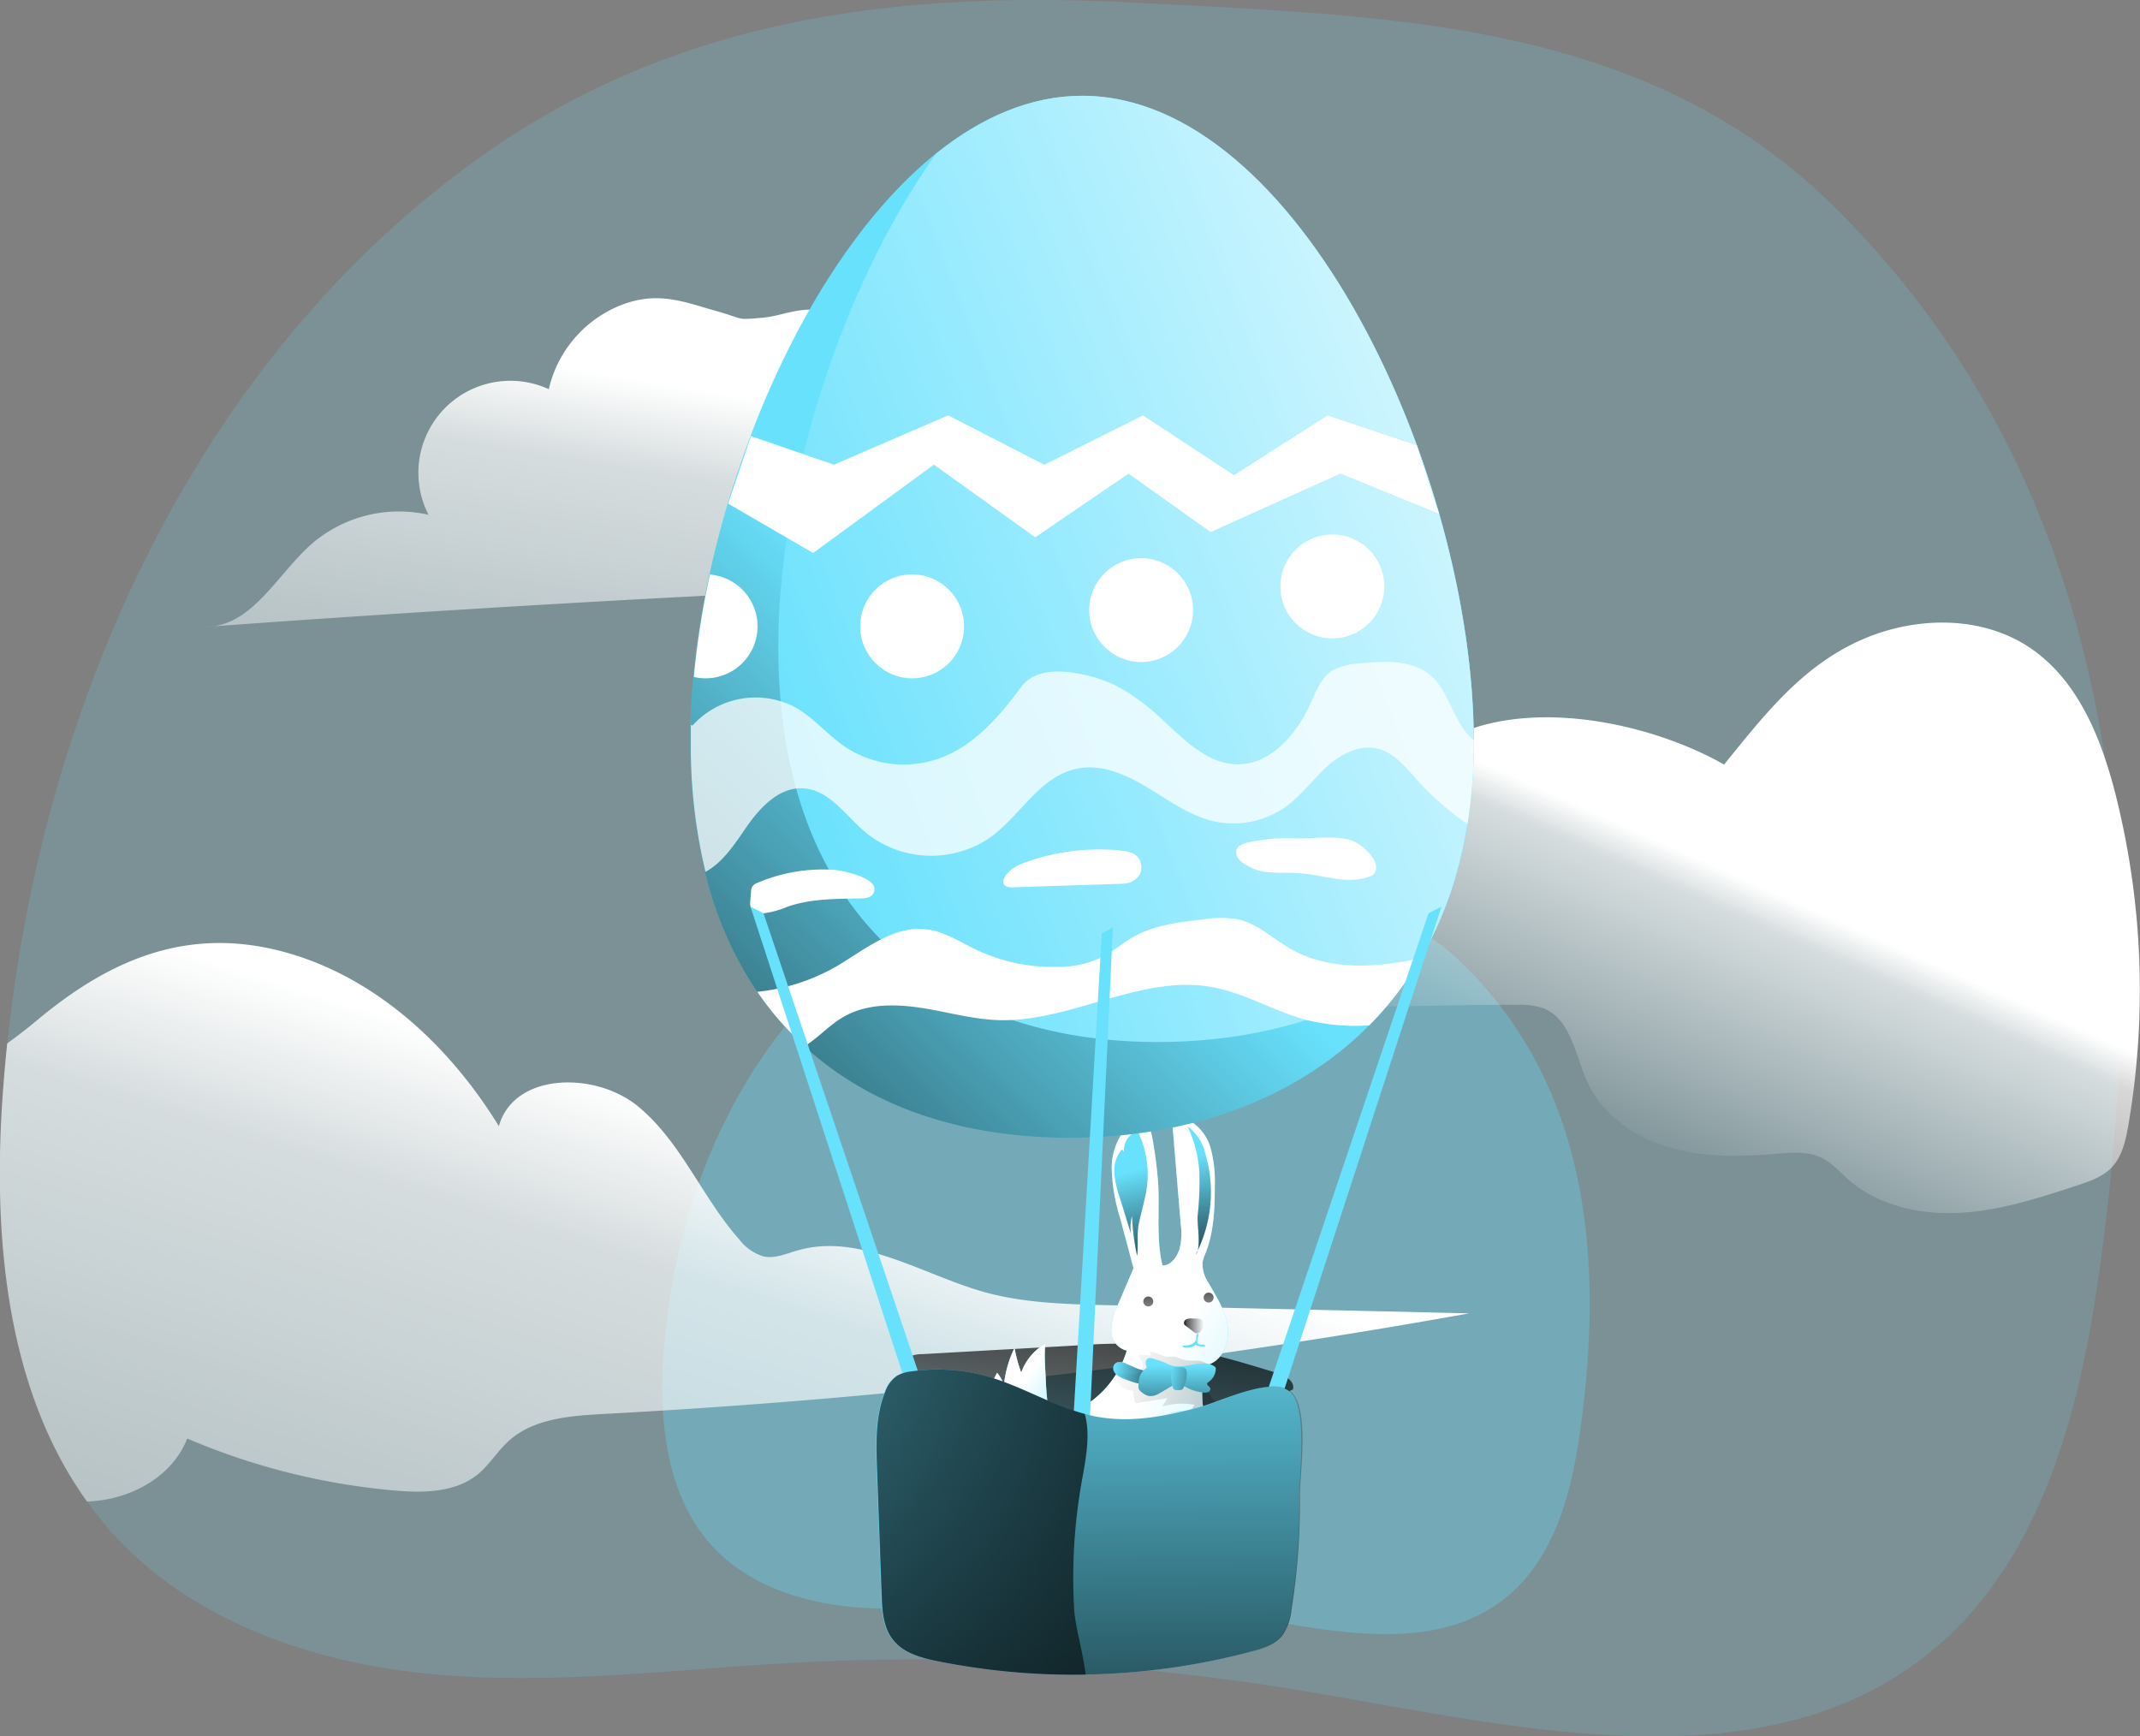 <svg id="Layer_1" data-name="Layer 1" xmlns="http://www.w3.org/2000/svg" xmlns:xlink="http://www.w3.org/1999/xlink" viewBox="0 0 361.75 293.52"><rect x="0" y="0" width="361.75" height="293.52" fill="#808080" stroke="none"/><defs><linearGradient id="linear-gradient" x1="122.27" y1="86.3" x2="101.97" y2="210" gradientUnits="userSpaceOnUse"><stop offset="0.01" stop-color="#fff"/><stop offset="0.13" stop-color="#fff" stop-opacity="0.69"/><stop offset="1" stop-color="#fff" stop-opacity="0"/></linearGradient><linearGradient id="linear-gradient-2" x1="153.59" y1="214.26" x2="86.86" y2="425.75" xlink:href="#linear-gradient"/><linearGradient id="linear-gradient-3" x1="319.2" y1="172.86" x2="298.27" y2="219.8" xlink:href="#linear-gradient"/><linearGradient id="linear-gradient-4" x1="212.81" y1="244.33" x2="205.17" y2="306.24" gradientUnits="userSpaceOnUse"><stop offset="0.01"/><stop offset="0.13" stop-opacity="0.69"/><stop offset="1" stop-opacity="0"/></linearGradient><linearGradient id="linear-gradient-5" x1="238.98" y1="271.71" x2="203.83" y2="256.58" xlink:href="#linear-gradient"/><linearGradient id="linear-gradient-6" x1="195.26" y1="262.79" x2="228.5" y2="287.43" xlink:href="#linear-gradient"/><linearGradient id="linear-gradient-7" x1="221.24" y1="254.87" x2="327.66" y2="319.84" xlink:href="#linear-gradient"/><linearGradient id="linear-gradient-8" x1="223.5" y1="258.47" x2="213.84" y2="257" xlink:href="#linear-gradient-4"/><linearGradient id="linear-gradient-9" x1="213.03" y1="272.41" x2="251.58" y2="286.14" xlink:href="#linear-gradient"/><linearGradient id="linear-gradient-10" x1="286.7" y1="294.19" x2="210.25" y2="262.26" xlink:href="#linear-gradient-4"/><linearGradient id="linear-gradient-11" x1="225.66" y1="249.52" x2="229.04" y2="249.52" xlink:href="#linear-gradient-4"/><linearGradient id="linear-gradient-12" x1="193.94" y1="217.09" x2="194.55" y2="227.19" xlink:href="#linear-gradient-4"/><linearGradient id="linear-gradient-13" x1="204.14" y1="216.43" x2="204.75" y2="226.53" xlink:href="#linear-gradient-4"/><linearGradient id="linear-gradient-14" x1="221.42" y1="241.99" x2="216.8" y2="223.36" xlink:href="#linear-gradient-4"/><linearGradient id="linear-gradient-15" x1="231.12" y1="239.58" x2="226.5" y2="220.96" xlink:href="#linear-gradient-4"/><linearGradient id="linear-gradient-16" x1="213.11" y1="279.68" x2="217.4" y2="352.68" xlink:href="#linear-gradient"/><linearGradient id="linear-gradient-17" x1="224.62" y1="268.45" x2="224.55" y2="256.2" xlink:href="#linear-gradient-4"/><linearGradient id="linear-gradient-18" x1="230.93" y1="260.18" x2="223.02" y2="257.91" xlink:href="#linear-gradient-4"/><linearGradient id="linear-gradient-19" x1="116.56" y1="232.38" x2="196.59" y2="149.39" xlink:href="#linear-gradient-4"/><linearGradient id="linear-gradient-20" x1="289.32" y1="95" x2="151.98" y2="147.36" xlink:href="#linear-gradient"/><linearGradient id="linear-gradient-21" x1="210.09" y1="331.86" x2="209.46" y2="236.72" xlink:href="#linear-gradient-4"/><linearGradient id="linear-gradient-22" x1="229.76" y1="268.53" x2="109.99" y2="316.33" xlink:href="#linear-gradient-4"/></defs><title>7</title><path d="M380.15,242.21C376.79,265.39,370,290,351.81,304.69c-27.88,22.58-68.46,12.92-103.82,6.86a396.13,396.13,0,0,0-88.22-5.11c-20.11,1.1-40.26,3.74-60.32,2s-40.56-8.52-54.29-23.25a59.51,59.51,0,0,1-4.87-6c-13.86-19.26-16-45.51-14.19-69.61.19-2.6.42-5.22.7-7.83,6.09-58.26,32.46-116.08,80.07-149.92C140.41,28,178.09,23.73,218,25.85c42.07,2.25,85.35,2.84,117.22,34.09C384.72,108.45,389.67,176.57,380.15,242.21Z" transform="translate(-25.56 -25.37)" fill="#68e1fd" opacity="0.18" style="isolation:isolate"/><path d="M292.55,268.07c-1.47,10.14-4.43,20.87-12.39,27.32-12.19,9.87-29.93,5.64-45.39,3a173,173,0,0,0-38.57-2.23c-8.79.48-17.6,1.63-26.37.86s-17.73-3.73-23.74-10.17a25.9,25.9,0,0,1-2.12-2.6c-6.06-8.43-7-19.9-6.21-30.43.09-1.15.19-2.29.31-3.43,2.66-25.47,14.19-50.75,35-65.54,14.67-10.42,31.14-12.29,48.59-11.36,18.39,1,37.31,1.24,51.25,14.9C294.55,209.59,296.71,239.37,292.55,268.07Z" transform="translate(-25.56 -25.37)" fill="#68e1fd" opacity="0.18" style="isolation:isolate"/><path d="M292.55,268.07c-1.47,10.14-4.43,20.87-12.39,27.32-12.19,9.87-29.93,5.64-45.39,3a173,173,0,0,0-38.57-2.23c-8.79.48-17.6,1.63-26.37.86s-17.73-3.73-23.74-10.17a25.9,25.9,0,0,1-2.12-2.6c-6.06-8.43-7-19.9-6.21-30.43.09-1.15.19-2.29.31-3.43,2.66-25.47,14.19-50.75,35-65.54,14.67-10.42,31.14-12.29,48.59-11.36,18.39,1,37.31,1.24,51.25,14.9C294.55,209.59,296.71,239.37,292.55,268.07Z" transform="translate(-25.56 -25.37)" fill="#68e1fd" opacity="0.18" style="isolation:isolate"/><path d="M131.5,76.6a20.12,20.12,0,0,0-13.17,14.56A15.55,15.55,0,0,0,98,112.39a22.57,22.57,0,0,0-19.84,5c-5.81,5.15-10,13.86-17.79,13.94q55-4,110.11-6.51c-1.37-4.31-6.45-6.53-8.09-10.75-3.8-9.75,13-17.52,11.25-27.85-.77-4.61-5.36-7.88-10-8.43-3.38-.4-6,1-9.2,1.29-4.61.4-3,.23-7.33-1C141.56,76.54,137.4,74.68,131.5,76.6Z" transform="translate(-25.56 -25.37)" fill="url(#linear-gradient)"/><path d="M273.89,247.38a1182.9,1182.9,0,0,1-146.21,17c-5.73.31-12,.77-16.19,4.63-1.89,1.73-3.22,4-5.2,5.61-3.81,3.08-9.2,3.13-14.08,2.7a114.65,114.65,0,0,1-35-8.78c-2.6,6.61-9.74,10.39-16.94,10.65-13.86-19.26-16-45.51-14.19-69.61.19-2.6.42-5.22.7-7.83,1.7-1.25,3.38-2.52,5-3.88,12.25-10.25,25.42-16,41.75-11.6,15.43,4.17,28,15.83,36.36,29.47,2.54-9.1,16.32-9.32,23.59-3.3s10.8,15.43,17.08,22.48a8,8,0,0,0,4.06,2.83c1.93.42,3.85-.46,5.74-1,10.51-3.05,20.94,4,31.47,7,6.83,1.91,14,2.08,21.11,2.25Q243.44,246.67,273.89,247.38Z" transform="translate(-25.56 -25.37)" fill="url(#linear-gradient-2)"/><path d="M259.39,161.84c-2,4.42-2.84,9.5-6,13.2-2.06,2.42-4.92,4-7.7,5.52l-21.14,11.53c18.62,4.95,38.26,3,57.52,3.14a12.15,12.15,0,0,1,4.38.58c4.72,1.84,5.38,8.05,7.52,12.63,2.57,5.48,8,9.22,13.83,10.91s12,1.58,18,1.06c2.47-.21,5.06-.47,7.33.52,2,.86,3.44,2.56,5.08,4,5.11,4.36,12.19,5.84,18.9,5.44s13.19-2.52,19.57-4.61c2.09-.69,4.27-1.43,5.8-3,1.81-1.87,2.4-4.57,2.85-7.13a135.24,135.24,0,0,0-2.08-55.68c-2.39-9.54-6.29-19.43-14.42-25-8.53-5.8-20.22-5.43-29.53-1-9.65,4.6-15.77,12.64-22.3,20.66C300.44,145.18,269.19,140.38,259.39,161.84Z" transform="translate(-25.56 -25.37)" fill="url(#linear-gradient-3)"/><path d="M194.05,253.56l13.75-.77a97.27,97.27,0,0,1,11.95-.19c7.4.5,14.58,2.69,21.67,4.86,1.37.42,3.08,1.39,2.7,2.78-8.5,4.11-18.86,5.59-28.15,7.08a36.59,36.59,0,0,1-10.22.6c-9.4-1.13-18.93-7.07-27.55-10.82a1.79,1.79,0,0,1,.77-2.25,5.25,5.25,0,0,1,2.52-.58Z" transform="translate(-25.56 -25.37)" fill="url(#linear-gradient-4)"/><path d="M223.24,267.6a20.57,20.57,0,0,0,5.64,4.8,9.08,9.08,0,0,0,7.19.8,4.81,4.81,0,0,1,1.28-.37,5.31,5.31,0,0,1,1.69.35,1.94,1.94,0,0,0,1.67-.11c.48-.34.54-1.2,0-1.43a1.45,1.45,0,0,0,1.35-1.45,1.68,1.68,0,0,0-1.34-1.54,1.58,1.58,0,0,0-1.23-1.77,2.75,2.75,0,0,0-2.24.6,2.47,2.47,0,0,1-.56.37,1.93,1.93,0,0,1-.83.08,20.33,20.33,0,0,1-4.68-.58,7,7,0,0,1-3.89-2.51c-.74-1-1.21-2.44-2.41-2.87a3.26,3.26,0,0,0-1.12-.15,3.3,3.3,0,0,0-2.4.81C220.07,264,222.33,266.58,223.24,267.6Z" transform="translate(-25.56 -25.37)" fill="url(#linear-gradient-5)"/><path d="M202.46,252.39a9.21,9.21,0,0,0-4.27,5,24.37,24.37,0,0,1-1.13-4.18,18.62,18.62,0,0,0-1.8,6.33,5.69,5.69,0,0,0-1.15-2.12c-1.62,3.07-3.26,6.21-3.82,9.63s.14,7.25,2.63,9.65c1.12,1.08,2.77,1.85,4.22,1.3s2.06-1.88,2.62-3.17c1.36-3.09,3.14-6.84,3-10.27-.07-1.93-.35-3.85-.41-5.79C202.35,258,201.88,252.7,202.46,252.39Z" transform="translate(-25.56 -25.37)" fill="#68e1fd"/><path d="M202.46,252.39a9.21,9.21,0,0,0-4.27,5,24.37,24.37,0,0,1-1.13-4.18,18.62,18.62,0,0,0-1.8,6.33,5.69,5.69,0,0,0-1.15-2.12c-1.62,3.07-3.26,6.21-3.82,9.63s.14,7.25,2.63,9.65c1.12,1.08,2.77,1.85,4.22,1.3s2.06-1.88,2.62-3.17c1.36-3.09,3.14-6.84,3-10.27-.07-1.93-.35-3.85-.41-5.79C202.35,258,201.88,252.7,202.46,252.39Z" transform="translate(-25.56 -25.37)" fill="url(#linear-gradient-6)"/><path d="M209.27,287.71c-2.57.07-5.34.1-7.47-1.34a11.46,11.46,0,0,1-2.69-2.82c-1.66-2.21-3.28-4.61-3.68-7.35a9.19,9.19,0,0,1,2.91-8c2.6-2.33,6.27-2.95,9.38-4.52a16.65,16.65,0,0,0,8.31-10,3.45,3.45,0,0,1-2.62-3.35,10.07,10.07,0,0,1,1.13-4.42l2.63-6.15-2.25-8.46a31.21,31.21,0,0,1-1.43-8.16,10.57,10.57,0,0,1,2.85-7.58,2.58,2.58,0,0,1,2-.9c1.27.18,1.76,1.73,2,3a72.4,72.4,0,0,1,1,7.75c.27,4.64-.36,9.37.73,13.88,1.41,0,2.39-1.37,2.85-2.7a10.3,10.3,0,0,0,.24-4.18l-1.34-16.14a2.21,2.21,0,0,1,.21-1.44c.49-.68,1.55-.56,2.3-.21a7.85,7.85,0,0,1,3.88,4.85,21.34,21.34,0,0,1,.7,6.33c0,3.84-.14,7.77-1.54,11.35a6.36,6.36,0,0,0-.53,1.65,5.61,5.61,0,0,0,1,3.4c1.29,2.28,2.79,4.54,3.22,7.13s-.58,5.66-3,6.63c-1.9,3.11-1.28,6.86-.64,10.45l1.2,6.84c.31,1.76.59,3.7-.32,5.24-.15.25-.6.44-.66.15-1.56.75-2.16,2.19-2.87,3.77a17.13,17.13,0,0,1-.81,1.86c-1,1.74-3.15,2.47-5.12,2.95a57.39,57.39,0,0,1-6.25,1.19C212.74,288.69,210.6,289.08,209.27,287.71Z" transform="translate(-25.56 -25.37)" fill="#68e1fd"/><path d="M209.27,287.71c-2.57.07-5.34.1-7.47-1.34a11.46,11.46,0,0,1-2.69-2.82c-1.66-2.21-3.28-4.61-3.68-7.35a9.19,9.19,0,0,1,2.91-8c2.6-2.33,6.27-2.95,9.38-4.52a16.65,16.65,0,0,0,8.31-10,3.45,3.45,0,0,1-2.62-3.35,10.07,10.07,0,0,1,1.13-4.42l2.63-6.15-2.25-8.46a31.21,31.21,0,0,1-1.43-8.16,10.57,10.57,0,0,1,2.85-7.58,2.58,2.58,0,0,1,2-.9c1.27.18,1.76,1.73,2,3a72.4,72.4,0,0,1,1,7.75c.27,4.64-.36,9.37.73,13.88,1.41,0,2.39-1.37,2.85-2.7a10.3,10.3,0,0,0,.24-4.18l-1.34-16.14a2.21,2.21,0,0,1,.21-1.44c.49-.68,1.55-.56,2.3-.21a7.85,7.85,0,0,1,3.88,4.85,21.34,21.34,0,0,1,.7,6.33c0,3.84-.14,7.77-1.54,11.35a6.36,6.36,0,0,0-.53,1.65,5.61,5.61,0,0,0,1,3.4c1.29,2.28,2.79,4.54,3.22,7.13s-.58,5.66-3,6.63c-1.9,3.11-1.28,6.86-.64,10.45l1.2,6.84c.31,1.76.59,3.7-.32,5.24-.15.25-.6.44-.66.15-1.56.75-2.16,2.19-2.87,3.77a17.13,17.13,0,0,1-.81,1.86c-1,1.74-3.15,2.47-5.12,2.95a57.39,57.39,0,0,1-6.25,1.19C212.74,288.69,210.6,289.08,209.27,287.71Z" transform="translate(-25.56 -25.37)" fill="url(#linear-gradient-7)"/><path d="M217.06,256.38l-1.14-.5a2.14,2.14,0,0,0-1.45-.25,1.07,1.07,0,0,0-.74.93,1.38,1.38,0,0,0,.46,1.08,3.64,3.64,0,0,0,1,.64,16.44,16.44,0,0,0,2.35.84,2.89,2.89,0,0,0,1.05.13,1.08,1.08,0,0,0,.85-.56,1.8,1.8,0,0,0,.11-.56c.06-.92.14-.93-.74-1.11A9.46,9.46,0,0,1,217.06,256.38Z" transform="translate(-25.56 -25.37)" fill="#68e1fd"/><path d="M217.06,256.38l-1.14-.5a2.14,2.14,0,0,0-1.45-.25,1.07,1.07,0,0,0-.74.93,1.38,1.38,0,0,0,.46,1.08,3.64,3.64,0,0,0,1,.64,16.44,16.44,0,0,0,2.35.84,2.89,2.89,0,0,0,1.05.13,1.08,1.08,0,0,0,.85-.56,1.8,1.8,0,0,0,.11-.56c.06-.92.14-.93-.74-1.11A9.46,9.46,0,0,1,217.06,256.38Z" transform="translate(-25.56 -25.37)" fill="url(#linear-gradient-8)"/><path d="M217.6,269.62a10.6,10.6,0,0,1,5.91-5.4A4.78,4.78,0,0,1,230,268a13.09,13.09,0,0,1-.13,5.25,22.2,22.2,0,0,1-3.56,9.38c-2,2.71-5.19,4.73-8.56,4.61a20.72,20.72,0,0,0-2.28-7c-1.32-2.13-.71-2.52,0-4.57A39.37,39.37,0,0,1,217.6,269.62Z" transform="translate(-25.56 -25.37)" fill="#68e1fd"/><path d="M217.6,269.62a10.6,10.6,0,0,1,5.91-5.4A4.78,4.78,0,0,1,230,268a13.09,13.09,0,0,1-.13,5.25,22.2,22.2,0,0,1-3.56,9.38c-2,2.71-5.19,4.73-8.56,4.61a20.72,20.72,0,0,0-2.28-7c-1.32-2.13-.71-2.52,0-4.57A39.37,39.37,0,0,1,217.6,269.62Z" transform="translate(-25.56 -25.37)" fill="url(#linear-gradient-9)"/><path d="M229.71,256.09a2.37,2.37,0,0,0-1.74-.71,13.78,13.78,0,0,1-1.93-.07c-.74-.14-1.43-.55-2.18-.62-.37,0-.74,0-1.1,0-1-.11-1.85-.84-2.85-.83l.19.66-1.92-.19c-.23.52.35,1,.52,1.54a1.56,1.56,0,0,1-1.21,1.79,5,5,0,0,1-2.37-.14.87.87,0,0,0-.39,0,.72.72,0,0,0-.46.71,2,2,0,0,0,1,1.64,5.71,5.71,0,0,0,1.9.65,4,4,0,0,0,.37,2.06l5.36-.87-.87,1.42a11.56,11.56,0,0,1,5.47-.29c-2.34,3.21-2.23,7.61-4,11.17-1.17.76-3,.45-4.27-.21s-2.57-1.44-3.93-1.12a4.67,4.67,0,0,0,2.5,4.55,14.58,14.58,0,0,0,5.3,1.46,1.18,1.18,0,0,1,.55.17,1.28,1.28,0,0,1,.42.89,7.41,7.41,0,0,0,.65,2.45,2.24,2.24,0,0,0,2,1.29,2.3,2.3,0,0,0,1.82-1.87,9,9,0,0,0,0-2.79c-.4-5.09,1.6-10,3.19-14.89a1.17,1.17,0,0,0,.07-.8,1.38,1.38,0,0,0-.44-.46A6,6,0,0,1,229.71,256.09Z" transform="translate(-25.56 -25.37)" fill="url(#linear-gradient-10)"/><path d="M227.09,248.25a1.92,1.92,0,0,0-1,.14.67.67,0,0,0-.31.9,1.29,1.29,0,0,0,.21.19l1.31,1a1.2,1.2,0,0,0,.45.26c.42.1.81-.26,1-.64a1.73,1.73,0,0,0,.29-1C228.92,248.1,227.81,248.29,227.09,248.25Z" transform="translate(-25.56 -25.37)" fill="url(#linear-gradient-11)"/><circle cx="194.11" cy="220" r="0.84" fill="url(#linear-gradient-12)"/><circle cx="204.31" cy="219.34" r="0.84" fill="url(#linear-gradient-13)"/><path d="M227.69,252a1.76,1.76,0,0,1-1,.7,5.66,5.66,0,0,1-1.23.14c-.07.13.11.26.26.29a2.35,2.35,0,0,0,2-.44,1.94,1.94,0,0,0,1.41.27.21.21,0,0,0,.13-.07c.07-.11-.09-.22-.22-.23-.35,0-.78.06-1-.22a.81.81,0,0,1-.05-.67c0-.14.32-1.11,0-.94S227.85,251.73,227.69,252Z" transform="translate(-25.56 -25.37)" fill="#68e1fd"/><path d="M218.05,232.3c.42-2.13,1.11-4.2,1.39-6.35a16.55,16.55,0,0,0-1.33-8.86.63.63,0,0,0-.27-.35.61.61,0,0,0-.52.07,3.37,3.37,0,0,0-1.72,3.54.74.74,0,0,0-.42-.67,5.55,5.55,0,0,0-1.25,3.94,16.41,16.41,0,0,0,.9,4.13l1.91,6.16a7.2,7.2,0,0,1,.17-3,40.37,40.37,0,0,0,.87,6.74C218,235.83,217.7,234.1,218.05,232.3Z" transform="translate(-25.56 -25.37)" fill="#68e1fd"/><path d="M228.31,223.69a20.94,20.94,0,0,0-2-7.91,7.84,7.84,0,0,1,3,4.6,22.9,22.9,0,0,1-1.63,17.05c1-1.07.22-5,.33-6.47A55.22,55.22,0,0,0,228.31,223.69Z" transform="translate(-25.56 -25.37)" fill="#68e1fd"/><path d="M218.05,232.3c.42-2.13,1.11-4.2,1.39-6.35a16.55,16.55,0,0,0-1.33-8.86.63.63,0,0,0-.27-.35.61.61,0,0,0-.52.07,3.37,3.37,0,0,0-1.72,3.54.74.74,0,0,0-.42-.67,5.55,5.55,0,0,0-1.25,3.94,16.41,16.41,0,0,0,.9,4.13l1.91,6.16a7.2,7.2,0,0,1,.17-3,40.37,40.37,0,0,0,.87,6.74C218,235.83,217.7,234.1,218.05,232.3Z" transform="translate(-25.56 -25.37)" fill="url(#linear-gradient-14)"/><path d="M228.31,223.69a20.94,20.94,0,0,0-2-7.91,7.84,7.84,0,0,1,3,4.6,22.9,22.9,0,0,1-1.63,17.05c1-1.07.22-5,.33-6.47A55.22,55.22,0,0,0,228.31,223.69Z" transform="translate(-25.56 -25.37)" fill="url(#linear-gradient-15)"/><path d="M213,270.61a20.4,20.4,0,0,0,5.64,4.8,9.08,9.08,0,0,0,7.19.8,4.85,4.85,0,0,1,1.27-.37,5.32,5.32,0,0,1,1.7.35,2,2,0,0,0,1.67-.11c.47-.34.54-1.2,0-1.43a1.46,1.46,0,0,0,1.36-1.45,1.68,1.68,0,0,0-1.34-1.54,1.59,1.59,0,0,0-1.23-1.77,2.74,2.74,0,0,0-2.24.6,2.32,2.32,0,0,1-.57.37,1.93,1.93,0,0,1-.83.08,20.31,20.31,0,0,1-4.67-.58,7,7,0,0,1-3.89-2.51c-.74-1-1.21-2.44-2.41-2.87a3.26,3.26,0,0,0-1.12-.15,3.3,3.3,0,0,0-2.4.81C209.85,267,212.11,269.59,213,270.61Z" transform="translate(-25.56 -25.37)" fill="#fff"/><path d="M218,281c1.29,2.15,1.3,5.18-.45,7l9.45.52a2.92,2.92,0,0,1,1.41.32,1,1,0,0,1,.49,1.24,1.32,1.32,0,0,1-.59.53c-2,1.05-4.53.19-6.81.52l-.11.67c-5.89.58-11.85,1.16-17.71.35a3.43,3.43,0,0,1-2-.75c-1.06-1-.54-2.8-.95-4.21s-1.83-2.45-2.48-3.83a4.21,4.21,0,0,1,1.12-4.95c1.44-1.17,3.46-1.23,5.32-1.23C209.44,277.18,215.29,275.88,218,281Z" transform="translate(-25.56 -25.37)" fill="#68e1fd"/><path d="M218,281c1.29,2.15,1.3,5.18-.45,7l9.45.52a2.92,2.92,0,0,1,1.41.32,1,1,0,0,1,.49,1.24,1.32,1.32,0,0,1-.59.53c-2,1.05-4.53.19-6.81.52l-.11.67c-5.89.58-11.85,1.16-17.71.35a3.43,3.43,0,0,1-2-.75c-1.06-1-.54-2.8-.95-4.21s-1.83-2.45-2.48-3.83a4.21,4.21,0,0,1,1.12-4.95c1.44-1.17,3.46-1.23,5.32-1.23C209.44,277.18,215.29,275.88,218,281Z" transform="translate(-25.56 -25.37)" fill="url(#linear-gradient-16)"/><path d="M220.35,255a1.14,1.14,0,0,0-.63-.05.76.76,0,0,0-.47.58,1.56,1.56,0,0,0,.09.77.38.38,0,0,1,0,.31.38.38,0,0,1-.18.15,2.41,2.41,0,0,0-.92,1.27,5.64,5.64,0,0,0-.23,1.58,1.17,1.17,0,0,0,.05.53,1.38,1.38,0,0,0,.52.58,3.07,3.07,0,0,0,1.15.62,2.75,2.75,0,0,0,1.77-.42c.9-.49,1.75-1.07,2.67-1.51a1.41,1.41,0,0,1,.65-.18,1.64,1.64,0,0,1,.77.35,7.49,7.49,0,0,0,3.46,1.18,1.44,1.44,0,0,0,.77-.09.57.57,0,0,0,.31-.65,1.26,1.26,0,0,0-.34-.39.42.42,0,0,1-.15-.47.61.61,0,0,1,.21-.18,2.75,2.75,0,0,0,1.21-2,.88.88,0,0,0,0-.4.64.64,0,0,0-.2-.23,2.75,2.75,0,0,0-1.78-.49c-1.54,0-3,.49-4.57.51a4.52,4.52,0,0,1-1.92-.62A18.93,18.93,0,0,0,220.35,255Z" transform="translate(-25.56 -25.37)" fill="#68e1fd"/><path d="M220.35,255a1.14,1.14,0,0,0-.63-.05.76.76,0,0,0-.47.58,1.56,1.56,0,0,0,.09.77.38.38,0,0,1,0,.31.38.38,0,0,1-.18.15,2.41,2.41,0,0,0-.92,1.27,5.64,5.64,0,0,0-.23,1.58,1.17,1.17,0,0,0,.05.53,1.38,1.38,0,0,0,.52.58,3.07,3.07,0,0,0,1.15.62,2.75,2.75,0,0,0,1.77-.42c.9-.49,1.75-1.07,2.67-1.51a1.41,1.41,0,0,1,.65-.18,1.64,1.64,0,0,1,.77.35,7.49,7.49,0,0,0,3.46,1.18,1.44,1.44,0,0,0,.77-.09.57.57,0,0,0,.31-.65,1.26,1.26,0,0,0-.34-.39.42.42,0,0,1-.15-.47.61.61,0,0,1,.21-.18,2.75,2.75,0,0,0,1.21-2,.88.88,0,0,0,0-.4.64.64,0,0,0-.2-.23,2.75,2.75,0,0,0-1.78-.49c-1.54,0-3,.49-4.57.51a4.52,4.52,0,0,1-1.92-.62A18.93,18.93,0,0,0,220.35,255Z" transform="translate(-25.56 -25.37)" fill="url(#linear-gradient-17)"/><path d="M224.05,256.45a.25.25,0,0,0-.15,0,.29.29,0,0,0-.08.13,5.2,5.2,0,0,0,0,3.33.65.65,0,0,0,.18.31.73.73,0,0,0,.29.11,3,3,0,0,0,.84,0,.65.65,0,0,0,.28-.08.67.67,0,0,0,.19-.25,5.07,5.07,0,0,0,.58-2.41c0-.45-.08-.92-.54-1.06A5.25,5.25,0,0,0,224.05,256.45Z" transform="translate(-25.56 -25.37)" fill="#68e1fd"/><path d="M224.05,256.45a.25.25,0,0,0-.15,0,.29.29,0,0,0-.08.13,5.2,5.2,0,0,0,0,3.33.65.65,0,0,0,.18.31.73.73,0,0,0,.29.11,3,3,0,0,0,.84,0,.65.65,0,0,0,.28-.08.67.67,0,0,0,.19-.25,5.07,5.07,0,0,0,.58-2.41c0-.45-.08-.92-.54-1.06A5.25,5.25,0,0,0,224.05,256.45Z" transform="translate(-25.56 -25.37)" fill="url(#linear-gradient-18)"/><path d="M274.7,150.51v.34a86.49,86.49,0,0,1-1.07,13.82,64.64,64.64,0,0,1-7.89,22.67c-.2.35-.41.7-.62,1A55.51,55.51,0,0,1,257,198.7c-12.66,12.79-31,19-50.63,19-17.78,0-33.42-5-44.8-15.42a52.16,52.16,0,0,1-8-9.21,61.89,61.89,0,0,1-8.84-20.32,90.79,90.79,0,0,1-2.47-21.85c0-1,0-2,0-3,.07-2.65.24-5.35.5-8.08a144.34,144.34,0,0,1,2.73-17.31c6.07-28,20.18-56.59,38.23-71.14,7.63-6.15,16-9.79,24.69-9.79C245,41.56,274.55,105,274.7,150.51Z" transform="translate(-25.56 -25.37)" fill="#68e1fd"/><path d="M274.7,150.51v.34a86.49,86.49,0,0,1-1.07,13.82,64.64,64.64,0,0,1-7.89,22.67c-.2.35-.41.7-.62,1A55.51,55.51,0,0,1,257,198.7c-12.66,12.79-31,19-50.63,19-17.78,0-33.42-5-44.8-15.42a52.16,52.16,0,0,1-8-9.21,61.89,61.89,0,0,1-8.84-20.32,90.79,90.79,0,0,1-2.47-21.85c0-1,0-2,0-3,.07-2.65.24-5.35.5-8.08a144.34,144.34,0,0,1,2.73-17.31c6.07-28,20.18-56.59,38.23-71.14,7.63-6.15,16-9.79,24.69-9.79C245,41.56,274.55,105,274.7,150.51Z" transform="translate(-25.56 -25.37)" fill="url(#linear-gradient-19)"/><path d="M274.69,150.85c0,15.17-3.52,27.65-9.57,37.53-12,8.85-27.48,13.13-43.89,13.13-36.56,0-64.11-21.24-64.11-66.81,0-27.1,10.49-60.63,26.68-83.35,7.64-6.16,16-9.79,24.7-9.79C245.06,41.56,274.69,105.28,274.69,150.85Z" transform="translate(-25.56 -25.37)" fill="#68e1fd"/><path d="M274.69,150.85c0,15.17-3.52,27.65-9.57,37.53-12,8.85-27.48,13.13-43.89,13.13-36.56,0-64.11-21.24-64.11-66.81,0-27.1,10.49-60.63,26.68-83.35,7.64-6.16,16-9.79,24.7-9.79C245.06,41.56,274.69,105.28,274.69,150.85Z" transform="translate(-25.56 -25.37)" fill="url(#linear-gradient-20)"/><polygon points="126.94 73.72 140.97 78.55 160.29 70.2 176.53 78.55 193.22 70.2 208.59 80.3 224.4 70.2 239.5 75.25 243.29 86.89 226.59 80.08 204.64 89.96 190.77 80.08 175 90.84 157.87 78.55 137.45 93.48 123.09 85.13 126.94 73.72" fill="#68e1fd"/><polygon points="126.94 73.72 140.97 78.55 160.29 70.2 176.53 78.55 193.22 70.2 208.59 80.3 224.4 70.2 239.5 75.25 243.29 86.89 226.59 80.08 204.64 89.96 190.77 80.08 175 90.84 157.87 78.55 137.45 93.48 123.09 85.13 126.94 73.72" fill="#fff"/><path d="M274.7,150.51v.34a86.49,86.49,0,0,1-1.07,13.82,48.78,48.78,0,0,1-8.61-7.56c-1.88-2.1-3.78-4.47-6.51-5.17-3.06-.78-6.26.86-8.62,3s-4.24,4.76-6.78,6.65a15.37,15.37,0,0,1-12.51,2.58c-4.12-1-7.62-3.62-11.26-5.8s-7.9-4-12-3c-6.05,1.38-9.3,7.85-14.3,11.5a17.6,17.6,0,0,1-21.07-.71c-3.41-2.85-6.2-7.29-10.64-7.53-4.13-.24-7.38,3.33-9.71,6.72-1.91,2.79-3.94,5.87-6.81,7.4a90.79,90.79,0,0,1-2.47-21.85c0-1,0-2,0-3a1,1,0,0,1,.27.13,14.36,14.36,0,0,1,17.37-3.1c3.15,1.78,5.48,4.68,8.47,6.71a17.94,17.94,0,0,0,15.69,2c6-2.07,10.35-7.14,14.11-12.22,2.59-3.51,8.33-2.72,12.52-1.49s7.79,3.88,11,6.83c3.82,3.51,7.84,7.78,13,7.81,5.67,0,10-5.13,12.33-10.3.94-2.09,1.83-4.42,3.78-5.61a10.4,10.4,0,0,1,4.31-1.12c4.21-.44,8.95-.74,12.18,2s3.89,8.08,7.25,10.94Z" transform="translate(-25.56 -25.37)" fill="#fff" opacity="0.74"/><path d="M265.74,187.34c-.2.35-.41.7-.62,1A55.51,55.51,0,0,1,257,198.7a34.3,34.3,0,0,1-10.55-.91c-5.46-1.42-10.41-4.55-16-5.56-12.1-2.2-23.91,6-36.2,5.58-4.47-.16-8.8-1.46-13.22-2.11s-9.18-.64-13,1.63c-2.34,1.37-4.17,3.48-6.46,4.9a52.16,52.16,0,0,1-8-9.21,33.5,33.5,0,0,0,13.77-4.52c4.73-2.89,9.59-6.81,15.07-6,2.86.39,5.37,2.06,8,3.32a30.14,30.14,0,0,0,13.71,3,17.32,17.32,0,0,0,7.88-1.73c1.76-.93,3.25-2.24,4.95-3.24,3.59-2.09,7.83-2.6,11.95-3.06a17.72,17.72,0,0,1,6,0c3.27.74,5.81,3.22,8.72,4.91C250.22,189.51,258.08,189,265.74,187.34Z" transform="translate(-25.56 -25.37)" fill="#fff"/><circle cx="154.19" cy="105.88" r="8.78" fill="#fff"/><circle cx="192.9" cy="103.13" r="8.78" fill="#fff"/><circle cx="225.22" cy="99.13" r="8.78" fill="#fff"/><path d="M153.62,131.25a8.78,8.78,0,0,1-8.78,8.78,8.67,8.67,0,0,1-2-.23,144.34,144.34,0,0,1,2.73-17.31A8.8,8.8,0,0,1,153.62,131.25Z" transform="translate(-25.56 -25.37)" fill="#fff"/><path d="M153.62,174.6a1.8,1.8,0,0,0-.86.59,1.92,1.92,0,0,0-.25.95l-.12,1.53a2.38,2.38,0,0,0,.05,1,2.06,2.06,0,0,0,2.19,1.09,15.53,15.53,0,0,0,4.12-1.15c3.89-1.32,8.08-1.3,12.18-1.37.85,0,1.86-.12,2.27-.86,1.46-2.61-5.62-4-7.18-4A28.07,28.07,0,0,0,153.62,174.6Z" transform="translate(-25.56 -25.37)" fill="#fff"/><path d="M199.67,170.87c-1.66.53-3.43,1.28-4.29,2.81a1.24,1.24,0,0,0-.19,1c.2.61,1,.7,1.65.68l18.57-.61c1.8-.06,3.52-1.43,3-3.44-.44-1.83-2.09-2-3.71-2.2A37,37,0,0,0,199.67,170.87Z" transform="translate(-25.56 -25.37)" fill="#fff"/><path d="M244.93,167.1a31.11,31.11,0,0,0-8.62.72c-.75.21-1.58.58-1.77,1.34a2,2,0,0,0,.82,1.84,8.49,8.49,0,0,0,4.93,1.83c1.77.15,3.56,0,5.33.18,3.94.33,8,2,11.68.43a1.14,1.14,0,0,0,.53-.36c1.49-2-2.13-5.13-3.85-5.66C251.27,166.58,247.73,167.12,244.93,167.1Z" transform="translate(-25.56 -25.37)" fill="#fff"/><polygon points="126.87 153.27 154.19 237.17 157.63 239.07 129.06 154.36 126.87 153.27" fill="#68e1fd"/><polygon points="243.67 153.27 216.35 237.17 212.91 239.07 241.49 154.36 243.67 153.27" fill="#68e1fd"/><polygon points="188.13 156.74 184.19 240.8 181.28 242.7 186.25 157.82 188.13 156.74" fill="#68e1fd"/><path d="M210.76,264.82c-6.4-1.22-12-5-18.31-6.77a30.87,30.87,0,0,0-13-.84,6,6,0,0,0-2.31.71,5.49,5.49,0,0,0-2,2.68c-1.69,4.11-1.55,8.72-1.39,13.16l.77,21.22c.09,2.6.25,5.38,1.82,7.46,1.77,2.35,4.88,3.19,7.76,3.76a117.35,117.35,0,0,0,53-1.68c1.87-.5,3.85-1.12,5.07-2.62a9.15,9.15,0,0,0,1.6-4.4,114.15,114.15,0,0,0,1.43-19.37c0-3.78,1.44-14.92-1.61-17.52s-11.43,1.56-14.79,2.47C223,264.67,216.88,266,210.76,264.82Z" transform="translate(-25.56 -25.37)" fill="#68e1fd"/><path d="M245.3,278.13a114.07,114.07,0,0,1-1.43,19.37,9.15,9.15,0,0,1-1.6,4.4c-1.22,1.49-3.2,2.12-5.07,2.61a117.13,117.13,0,0,1-53,1.69c-2.88-.57-6-1.4-7.76-3.76-1.57-2.07-1.73-4.87-1.82-7.45q-.39-10.64-.77-21.24c-.16-4.43-.3-9,1.39-13.14a5.4,5.4,0,0,1,2-2.68,6,6,0,0,1,2.31-.72,30.88,30.88,0,0,1,13,.85c5.65,1.61,10.78,4.82,16.42,6.32.62.18,1.25.31,1.89.44,6.12,1.17,12.23-.14,18.14-1.75,3.36-.89,11.6-5.19,14.79-2.46S245.29,274.36,245.3,278.13Z" transform="translate(-25.56 -25.37)" fill="url(#linear-gradient-21)"/><path d="M207.14,297.44c.17,2.82,1.47,7.11,1.94,11a116.51,116.51,0,0,1-24.92-2.24c-2.88-.57-6-1.4-7.76-3.76-1.57-2.07-1.73-4.87-1.82-7.45q-.39-10.64-.77-21.24c-.16-4.43-.3-9,1.39-13.14a5.4,5.4,0,0,1,2-2.68,6,6,0,0,1,2.31-.72,30.88,30.88,0,0,1,13,.85c5.65,1.61,10.78,4.82,16.42,6.32,1,3.5.17,7.62-.49,11.33A92.57,92.57,0,0,0,207.14,297.44Z" transform="translate(-25.56 -25.37)" fill="url(#linear-gradient-22)"/></svg>